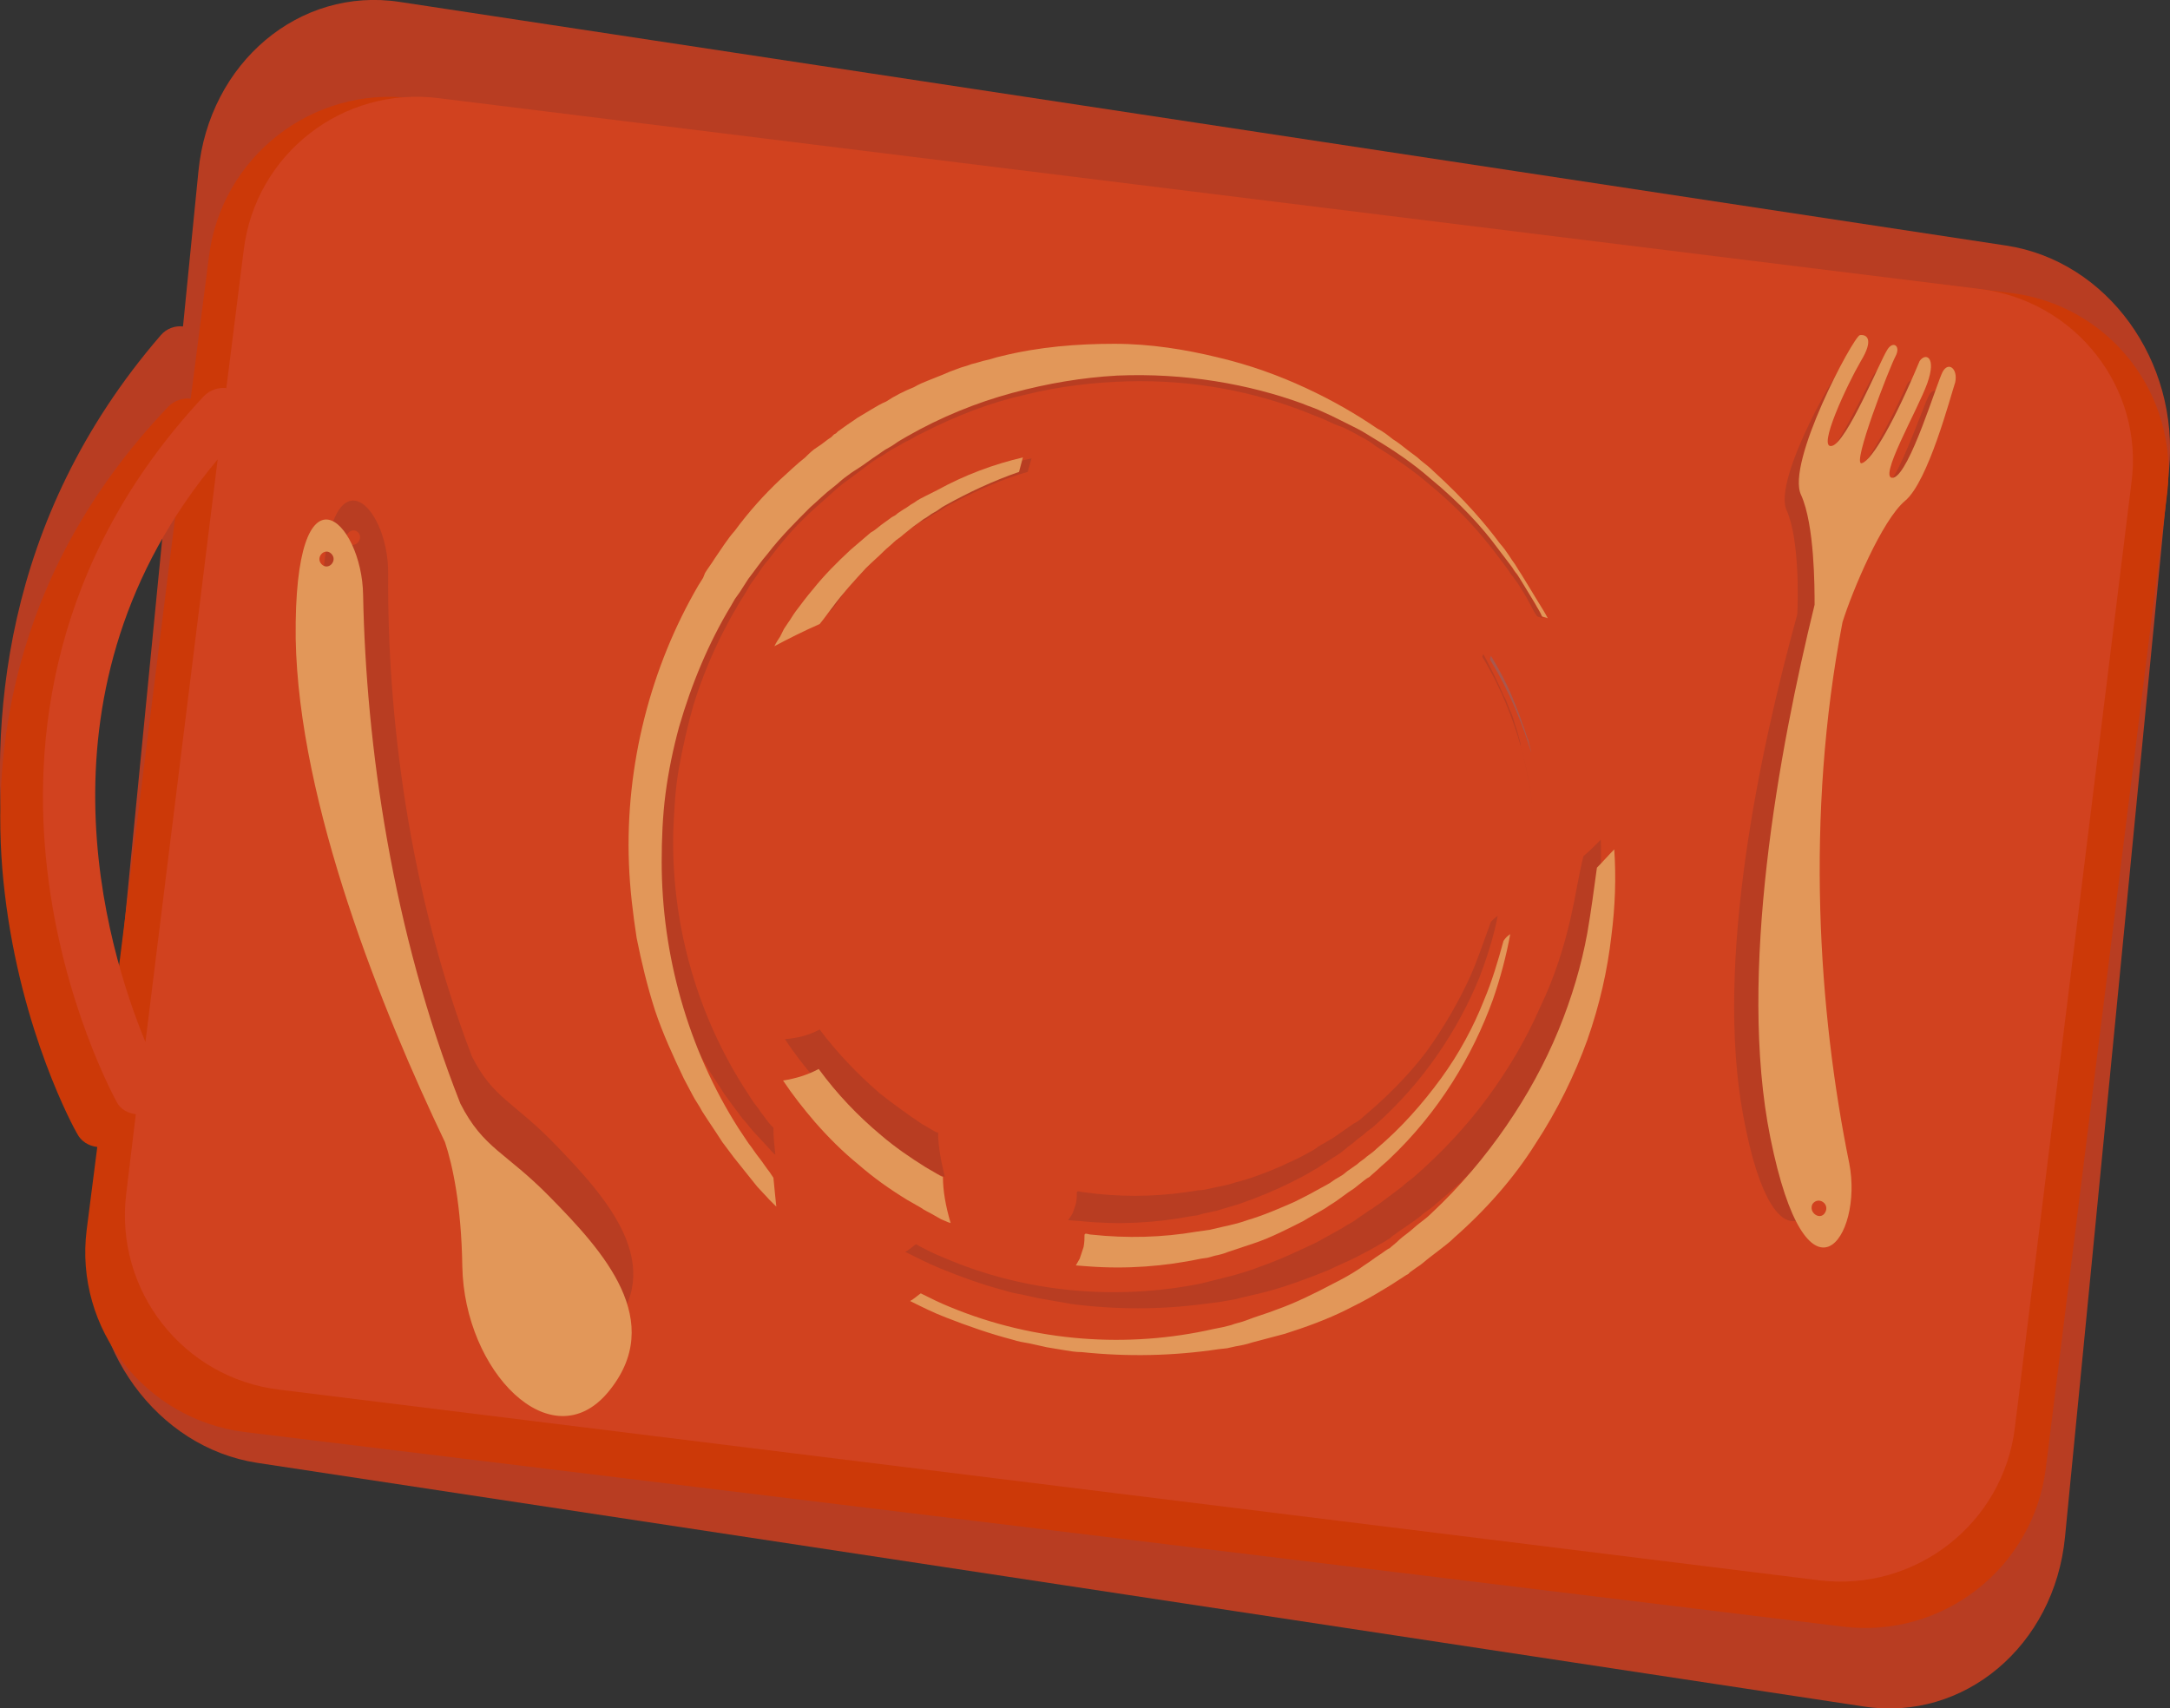 <?xml version="1.0" encoding="utf-8"?>
<!-- Generator: Adobe Illustrator 26.0.1, SVG Export Plug-In . SVG Version: 6.00 Build 0)  -->
<svg version="1.1" id="Layer_1" xmlns="http://www.w3.org/2000/svg" xmlns:xlink="http://www.w3.org/1999/xlink" x="0px" y="0px"
	 viewBox="0 0 225.3 177.4" style="enable-background:new 0 0 225.3 177.4;" xml:space="preserve">
<rect x="0" y="0" width="225.3" height="177.4" fill="#333333" stroke="none"/>
<style type="text/css">
	.st0{fill:#B83D22;}
	.st1{fill:#CC3908;}
	.st2{fill:#221F20;stroke:#FFFFFF;stroke-miterlimit:10;}
	.st3{fill:#D1421F;}
	.st4{fill:#E29759;}
	.st5{fill:#A9574E;}
</style>
<path class="st0" d="M208.3,25.5L41.5,0.2C31.1-1.4,21.7,6.5,20.6,17.8L19,33.9c-0.8-0.1-1.7,0.2-2.3,0.9C0.1,54-1.2,75.5,0.6,90.2
	c1.9,15.8,7.7,26.9,8,27.4c0.5,0.9,1.3,1.4,2.1,1.6l-0.9,9.4c-1.1,11.3,6.5,21.7,16.9,23.3l166.8,25.3c10.4,1.6,19.8-6.3,20.9-17.6
	l10.8-110.8C226.3,37.5,218.8,27.1,208.3,25.5z M11.5,110.5c-4.4-11-13.6-41.7,6.7-68.4L11.5,110.5z"/>
<path class="st1" d="M208.6,30.4L42.8,10.2C32.4,8.9,23,16.3,21.7,26.6l-1.9,14.8c-0.8-0.1-1.7,0.2-2.3,0.8
	C0.6,59.9-1.1,79.5,0.5,92.8c1.7,14.4,7.2,24.4,7.5,24.9c0.4,0.8,1.2,1.3,2.1,1.4L9,127.7c-1.3,10.3,6.1,19.7,16.4,21l165.9,20.2
	c10.4,1.3,19.8-6.1,21.1-16.4L225,51.3C226.3,41,219,31.6,208.6,30.4L208.6,30.4z M11,111.2c-4.2-10-12.8-37.8,7.8-62.4L11,111.2z"
	/>
<path class="st2" d="M112.1,24.9c0.5-0.4,1-0.7,1.5-1.1c0,0,0.1,0,0.1-0.1c-0.1,0-0.3,0-0.4,0c-2.7-0.1-5.5,0.1-8.3,0.4l1.1,1.3
	C108.1,25.2,110.1,25,112.1,24.9z"/>
<path class="st3" d="M205.5,30L45.6,10.2C35.6,8.9,26.5,16,25.3,26l-1.8,14.3c-0.8-0.1-1.7,0.2-2.3,0.8C5,58.4,3.4,77.4,4.9,90.3
	c1.6,13.9,7,23.7,7.2,24.1c0.4,0.8,1.2,1.2,2,1.3l-1,8.3c-1.2,10,5.9,19.1,15.9,20.3l159.9,19.8c10,1.2,19.1-5.9,20.3-15.9
	l12.1-98.1C222.6,40.3,215.5,31.2,205.5,30L205.5,30z M15.1,108.2c-4-9.7-12.4-36.7,7.5-60.5L15.1,108.2z"/>
<g>
	<path class="st0" d="M33.4,63.6c-0.1,16.2,7.9,36.7,13.9,49.7c0.7,2.3,1.5,6.3,1.5,12.3c-0.1,10.3,8.5,19.2,14.4,12.7
		c6.2-6.8-0.2-13.9-5.4-19.3c-4.4-4.6-6.6-4.9-8.8-9.3c-6.6-17.2-8.8-35.5-8.7-50.1C40.4,52.1,33.5,45.5,33.4,63.6z M37.2,55.3
		c0.6,0.7-0.4,1.7-1,1.1C35.5,55.7,36.5,54.6,37.2,55.3z"/>
	<path class="st0" d="M200.3,41c-0.6,1-3.5,9.9-5.2,10.2c-1.7,0.4,2.6-6.5,3.6-9.2c1-2.6-0.2-3-0.7-2.1c-2.5,5.6-5,9.6-6.1,9.9
		c-1.1,0.2,3-9.4,3.6-10.4s-0.2-1.6-0.9-0.6s-4.2,8.9-5.8,9.3c-1.6,0.3,1.7-6,3.1-8.2s0.6-2.7-0.1-2.5c-0.7,0.1-7.8,12.4-6.3,15.6
		c1.3,2.9,1.2,9.1,1.1,10.8c-3.9,14.2-8.6,36.1-5.6,52.1c3.3,17.9,9.2,10,7.9,2.7c-2.8-14.9-3.7-34.1,0.5-53c1.1-3,4.2-9.9,6.6-11.8
		c2.4-1.8,4.8-10.1,5.3-11.5C201.8,40.8,200.9,40,200.3,41L200.3,41z M186.5,123.1c-0.5,0.8-1.8-0.1-1.2-0.8
		C185.8,121.5,187.1,122.3,186.5,123.1z"/>
	<path class="st0" d="M80.1,116.9c-0.4-0.4-0.7-0.9-1.1-1.4c-0.3-0.5-0.7-0.9-1-1.4l-0.9-1.4c-5-8-7.4-17.2-7.2-26.3
		c0.1-2.3,0.2-4.5,0.6-6.7s0.9-4.4,1.5-6.5c1.3-4.2,3.2-8.2,5.5-11.8l0.4-0.7l0.5-0.7c0.3-0.4,0.6-0.9,0.9-1.3
		c0.7-0.8,1.3-1.7,2-2.5c1.3-1.6,2.9-3.1,4.4-4.4c0.8-0.7,1.5-1.4,2.4-2c0.4-0.3,0.8-0.6,1.2-0.9s0.8-0.6,1.2-0.9l0.6-0.4l0.7-0.4
		c0.4-0.3,0.9-0.6,1.3-0.8s0.8-0.5,1.3-0.7c0.4-0.2,0.8-0.5,1.3-0.7c3.5-1.8,7.1-3.2,10.7-4c3.6-0.9,7.2-1.3,10.6-1.4
		c6.9-0.2,13.3,1.1,18.6,3.2c0.7,0.3,1.3,0.5,2,0.8c0.6,0.3,1.3,0.6,1.9,0.8c0.6,0.3,1.2,0.6,1.7,0.9c0.6,0.3,1.1,0.6,1.6,1
		c2.1,1.3,4,2.6,5.6,4c3.2,2.6,5.3,5.1,6.7,6.9c0.7,0.9,1.2,1.6,1.5,2c0.3,0.5,0.5,0.7,0.5,0.7s0.2,0.3,0.5,0.7
		c0.3,0.5,0.8,1.2,1.3,2.2c0.2,0.4,0.4,0.8,0.7,1.2c0.2,0.1,0.4,0.1,0.6,0.2c-0.3-0.6-0.6-1.1-0.9-1.6c-0.5-1-1-1.7-1.3-2.2
		s-0.5-0.7-0.5-0.7s-0.2-0.2-0.5-0.7s-0.8-1.2-1.5-2.1c-1.3-1.8-3.4-4.4-6.5-7.2c-0.4-0.4-0.8-0.7-1.2-1.1s-0.9-0.7-1.3-1.1
		s-0.9-0.7-1.4-1.1s-1-0.8-1.5-1.1c-2.1-1.5-4.5-2.9-7.1-4.1c-2.7-1.3-5.6-2.4-8.9-3.2c-3.2-0.8-6.7-1.4-10.4-1.5s-7.6,0.2-11.5,1
		c-0.5,0.1-1,0.2-1.5,0.3s-1,0.2-1.5,0.4c-0.5,0.1-1,0.3-1.5,0.4l-0.7,0.2L99.6,39c-0.5,0.2-1,0.4-1.5,0.5c-0.5,0.2-1,0.4-1.5,0.6
		c-1,0.4-1.9,0.9-2.9,1.3c-0.5,0.2-1,0.5-1.4,0.8c-0.5,0.3-1,0.5-1.4,0.8s-0.9,0.5-1.3,0.8l-0.7,0.4l-0.1,0.1l-0.1,0.1l-0.2,0.1
		l-0.3,0.2c-0.4,0.3-0.9,0.6-1.4,0.9c-0.4,0.3-0.9,0.7-1.3,1c-0.9,0.7-1.7,1.4-2.6,2.1c-1.7,1.5-3.3,3.1-4.7,4.9
		c-0.8,0.9-1.4,1.8-2.1,2.7c-0.3,0.5-0.7,0.9-1,1.4l-0.5,0.7l-0.5,0.7c-5,7.8-7.8,17.4-7.7,27.1c0,2.4,0.2,4.9,0.6,7.3
		s1,4.8,1.7,7.1s1.7,4.6,2.8,6.8l0.9,1.6c0.3,0.5,0.6,1.1,0.9,1.6c0.6,1.1,1.3,2,1.9,3l1.1,1.5c0.4,0.5,0.7,1,1.1,1.4
		c0.4,0.5,0.8,1,1.2,1.4l1.2,1.3c0.2,0.2,0.4,0.5,0.7,0.7c-0.1-0.9-0.2-1.8-0.2-2.8L80.1,116.9z"/>
	<path class="st0" d="M163.1,95.2c-0.7,3.1-1.7,6.3-3.2,9.4c-1.4,3.2-3.2,6.3-5.4,9.3s-4.8,5.8-7.8,8.4c-0.4,0.3-0.8,0.6-1.1,0.9
		c-0.4,0.3-0.8,0.6-1.2,0.9s-0.8,0.6-1.2,0.9l-0.6,0.4c-0.1,0,0,0,0,0l-0.1,0.1l-0.2,0.1l-0.3,0.2c-0.4,0.3-0.9,0.6-1.3,0.9
		s-0.9,0.5-1.3,0.8c-0.9,0.5-1.8,1-2.7,1.5c-1.9,0.9-3.8,1.8-5.8,2.5c-1,0.4-2,0.7-3.1,1c-0.5,0.1-1.1,0.3-1.6,0.4l-0.8,0.2
		l-0.8,0.2c-8.6,1.7-18,1-26.6-2.7c-1-0.4-2-0.9-2.9-1.4c-0.3,0.2-0.5,0.4-0.8,0.6c-0.1,0.1-0.2,0.1-0.3,0.2
		c1.2,0.6,2.4,1.2,3.6,1.7c2.2,0.9,4.4,1.7,6.7,2.3c0.6,0.2,1.1,0.3,1.7,0.4l0.9,0.2l0.9,0.2c0.6,0.1,1.1,0.2,1.7,0.3
		s1.2,0.2,1.7,0.3c4.6,0.6,9.3,0.6,13.8,0l0.8-0.1l0.8-0.1c0.6-0.1,1.1-0.2,1.7-0.3c1.1-0.3,2.2-0.5,3.3-0.8
		c2.2-0.6,4.3-1.4,6.3-2.2c1-0.5,2-0.9,3-1.4c0.5-0.3,1-0.5,1.5-0.8s0.9-0.5,1.4-0.8l0.3-0.2l0.2-0.1l0.1-0.1l0.1-0.1l0.7-0.5
		c0.4-0.3,0.9-0.6,1.3-0.9s0.9-0.6,1.3-1c0.4-0.3,0.9-0.6,1.3-1c3.3-2.7,6.1-5.7,8.4-9c2.3-3.2,4.1-6.7,5.5-10.1s2.2-6.9,2.7-10.2
		c0.4-2.9,0.6-5.8,0.5-8.5c-0.6,0.6-1.2,1.2-1.8,1.7C163.9,90.9,163.6,93,163.1,95.2L163.1,95.2z"/>
	<path class="st0" d="M87.6,61.6c1.1-1.4,2.3-2.6,3.5-3.8c0.6-0.6,1.2-1.2,1.9-1.7c0.3-0.3,0.6-0.5,1-0.8c0.3-0.2,0.7-0.5,1-0.7
		l0.5-0.4L96,54c0.4-0.2,0.7-0.5,1.1-0.7s0.7-0.4,1-0.6s0.7-0.4,1.1-0.6c2.5-1.3,5-2.4,7.5-3.1l0.4-1.4c-2.9,0.6-5.8,1.6-8.7,3
		c-0.4,0.2-0.8,0.4-1.1,0.6c-0.4,0.2-0.8,0.4-1.1,0.6c-0.4,0.2-0.7,0.4-1.1,0.6l-0.5,0.3c-0.2,0.1-0.4,0.2-0.6,0.4
		c-0.4,0.2-0.7,0.5-1.1,0.7s-0.7,0.5-1.1,0.8c-0.7,0.5-1.4,1.1-2.1,1.7c-1.4,1.2-2.7,2.4-3.9,3.8c-0.6,0.7-1.2,1.4-1.8,2.1
		c-0.3,0.4-0.6,0.7-0.8,1.1l-0.4,0.6l-0.4,0.6c-0.2,0.3-0.4,0.6-0.6,0.9c1.5-0.8,3.1-1.4,4.6-2.1C86.8,62.7,87.2,62.2,87.6,61.6z"/>
	<path class="st0" d="M96.9,117.4l-1.2-0.7c-1.5-1-3-2.1-4.4-3.2c-2.3-2-4.4-4.2-6.2-6.6c-1.1,0.6-2.3,0.9-3.6,1
		c0.9,1.4,2,2.8,3.1,4.1c1.3,1.5,2.7,2.9,4.2,4.3c1.5,1.3,3.2,2.5,4.9,3.6l1.3,0.8c0.4,0.3,0.9,0.5,1.4,0.7l0.7,0.4
		c0.2,0.1,0.4,0.2,0.7,0.3l0.3,0.1c-0.4-1.6-0.7-3.2-0.7-4.6C97.2,117.6,97.1,117.5,96.9,117.4L96.9,117.4z"/>
	<path class="st0" d="M152.6,101.5c-1.2,2.6-2.7,5.2-4.5,7.7c-1.9,2.5-4.1,4.7-6.6,6.8c-0.3,0.3-0.6,0.5-1,0.7
		c-0.3,0.2-0.7,0.5-1,0.7s-0.7,0.5-1,0.7l-0.5,0.3l-0.5,0.3c-0.4,0.2-0.7,0.4-1.1,0.7c-0.4,0.2-0.7,0.4-1.1,0.6
		c-0.7,0.4-1.5,0.7-2.3,1.1c-1.6,0.7-3.2,1.3-4.8,1.7c-0.8,0.3-1.7,0.4-2.5,0.6c-0.4,0.1-0.9,0.2-1.3,0.2l-0.6,0.1l-0.7,0.1
		c-3.5,0.5-7,0.5-10.6,0c-0.2,0-0.4-0.1-0.6-0.1l-0.1,0.1c0,0.4,0,0.8-0.1,1.2l-0.1,0.3l-0.2,0.6l-0.1,0.2c-0.1,0.2-0.3,0.4-0.4,0.6
		l1.3,0.1c3.9,0.4,7.7,0.2,11.4-0.5l0.7-0.1l0.7-0.2c0.5-0.1,0.9-0.2,1.4-0.3c0.9-0.3,1.8-0.5,2.6-0.8c1.7-0.6,3.4-1.3,5-2.1
		c0.8-0.4,1.6-0.8,2.4-1.3c0.4-0.2,0.8-0.5,1.1-0.7c0.4-0.2,0.7-0.5,1.1-0.7l0.6-0.4l0.5-0.4c0.3-0.3,0.7-0.5,1-0.8s0.7-0.5,1-0.8
		s0.7-0.5,1-0.8c5.1-4.5,8.7-10,10.9-15.4c0.8-2.1,1.5-4.3,1.9-6.4c-0.3,0.2-0.5,0.4-0.7,0.6C154,97.9,153.4,99.7,152.6,101.5
		L152.6,101.5z"/>
	<path class="st0" d="M157.9,77.5c0.9,3.3,1.2,5.9,1.3,7.7v0.4c0-0.1,0-0.2,0-0.4C159.1,83.4,158.8,80.7,157.9,77.5
		c0-0.4-0.2-0.8-0.3-1.3c-0.1-0.4-0.3-0.9-0.4-1.3s-0.3-0.9-0.5-1.3c-0.2-0.5-0.3-0.9-0.6-1.4c-0.6-1.4-1.3-2.8-2.1-4.3
		c0,0.1-0.1,0.2-0.1,0.3C155.9,71.5,157.1,74.7,157.9,77.5L157.9,77.5z"/>
	<path class="st0" d="M159.3,87.3V88C159.3,88,159.3,87.7,159.3,87.3s0-1-0.1-1.7C159.3,86.3,159.3,86.9,159.3,87.3z"/>
</g>
<path class="st4" d="M30.7,66.3c0.3,17.2,9,38.7,15.5,52.3c0.8,2.4,1.7,6.6,1.8,12.9c0.2,10.9,9.2,20.1,15.1,13.1
	c6.2-7.4-0.5-14.7-6-20.3c-4.6-4.7-6.9-5-9.3-9.7c-7.1-18-9.8-37.3-10.1-52.8C37.6,54,30.5,47.2,30.7,66.3z M34.4,57.5
	c0.7,0.7-0.3,1.8-1,1.1S33.7,56.8,34.4,57.5z"/>
<path class="st4" d="M201.7,38.6c-0.6,1.1-3.4,10.5-5.1,11c-1.8,0.4,2.5-7,3.5-9.8s-0.2-3.2-0.8-2.3c-2.5,6-4.9,10.3-6,10.6
	s2.9-10,3.5-11.1s-0.3-1.7-0.9-0.6c-0.7,1.1-4.2,9.6-5.7,9.9c-1.6,0.4,1.6-6.4,3-8.8c1.4-2.3,0.6-2.8-0.1-2.7
	c-0.7,0.2-7.7,13.3-6.1,16.6c1.4,3.1,1.4,9.6,1.4,11.4c-3.7,15.1-8,38.4-4.6,55.3c3.8,18.9,9.7,10.4,8.2,2.7
	c-3.2-15.7-4.6-36-0.7-56.2c1-3.2,4.1-10.6,6.5-12.6s4.7-10.8,5.2-12.3C203.3,38.3,202.3,37.5,201.7,38.6L201.7,38.6z M189.5,125.9
	c-0.5,0.9-1.8,0-1.3-0.9C188.8,124.2,190,125,189.5,125.9z"/>
<path class="st4" d="M79.9,121.7c-0.4-0.5-0.7-1-1.1-1.5s-0.7-1-1.1-1.5l-1-1.5c-5.3-8.3-8-18.1-8-27.7c0-2.4,0.1-4.8,0.4-7.1
	s0.8-4.7,1.4-6.9c1.3-4.5,3.1-8.8,5.4-12.6l0.4-0.7l0.5-0.7c0.3-0.5,0.6-0.9,0.9-1.4c0.7-0.9,1.3-1.8,2-2.6c1.3-1.7,2.9-3.3,4.4-4.8
	c0.8-0.7,1.6-1.5,2.4-2.1c0.4-0.3,0.8-0.7,1.2-1s0.8-0.6,1.3-0.9l0.6-0.4l0.7-0.5c0.4-0.3,0.9-0.6,1.3-0.9s0.9-0.5,1.3-0.8
	s0.8-0.5,1.3-0.8c3.5-2,7.2-3.5,10.9-4.5s7.3-1.6,10.9-1.8c7.1-0.3,13.7,0.9,19.2,2.9c0.7,0.3,1.4,0.5,2,0.8
	c0.7,0.3,1.3,0.6,1.9,0.9s1.2,0.6,1.8,0.9s1.2,0.7,1.7,1c2.2,1.3,4.2,2.7,5.8,4.1c3.3,2.7,5.6,5.3,7,7.2c0.7,0.9,1.2,1.6,1.6,2.1
	c0.3,0.5,0.5,0.7,0.5,0.7s0.2,0.3,0.5,0.8s0.8,1.3,1.4,2.3c0.2,0.4,0.5,0.8,0.7,1.3c0.2,0.1,0.4,0.1,0.6,0.2c-0.3-0.6-0.7-1.2-1-1.7
	c-0.6-1-1.1-1.8-1.4-2.3s-0.5-0.8-0.5-0.8s-0.2-0.3-0.5-0.8c-0.4-0.5-0.8-1.3-1.6-2.2c-1.4-1.9-3.6-4.5-6.9-7.5
	c-0.4-0.4-0.8-0.7-1.3-1.1c-0.4-0.4-0.9-0.7-1.4-1.1s-1-0.8-1.5-1.1c-0.5-0.4-1-0.8-1.6-1.1c-2.2-1.5-4.6-2.9-7.4-4.2
	s-5.8-2.4-9.2-3.2c-3.3-0.8-6.9-1.4-10.7-1.4s-7.8,0.3-11.8,1.3c-0.5,0.1-1,0.3-1.5,0.4s-1,0.3-1.5,0.4c-0.5,0.2-1,0.3-1.5,0.5
	l-0.8,0.3l-0.7,0.3c-0.5,0.2-1,0.4-1.5,0.6s-1,0.4-1.5,0.7c-1,0.4-2,0.9-2.9,1.5c-0.5,0.2-1,0.5-1.5,0.8s-1,0.6-1.5,0.9
	c-0.4,0.3-0.9,0.6-1.3,0.9L87,44.8l-0.1,0.1L86.8,45l-0.2,0.1l-0.3,0.3c-0.5,0.3-0.9,0.7-1.4,1s-0.9,0.7-1.3,1.1
	c-0.9,0.7-1.7,1.5-2.6,2.3c-1.7,1.6-3.3,3.4-4.7,5.3C75.5,56,74.9,57,74.2,58c-0.3,0.5-0.7,1-1,1.5L73,60l-0.5,0.8
	c-4.9,8.4-7.6,18.6-7.2,28.9c0.1,2.6,0.4,5.1,0.8,7.7c0.5,2.5,1.1,5,1.9,7.5c0.8,2.4,1.9,4.8,3,7.1l0.9,1.7c0.3,0.6,0.7,1.1,1,1.7
	c0.7,1.1,1.4,2.1,2.1,3.2l1.2,1.6c0.4,0.5,0.8,1,1.2,1.5s0.8,1,1.2,1.5l1.3,1.4l0.7,0.7c-0.1-1-0.2-1.9-0.3-3L79.9,121.7z"/>
<path class="st4" d="M164.8,96.9c-0.6,3.3-1.6,6.7-3,10.1s-3.2,6.7-5.4,9.9s-4.8,6.3-7.8,9.1c-0.4,0.4-0.8,0.7-1.2,1s-0.8,0.7-1.2,1
	s-0.8,0.6-1.2,1l-0.6,0.5c-0.1,0,0,0,0,0l-0.1,0.1l-0.2,0.1l-0.3,0.2c-0.4,0.3-0.9,0.6-1.3,0.9s-0.9,0.6-1.3,0.9
	c-0.9,0.6-1.8,1.1-2.8,1.6c-1.9,1-3.9,2-5.9,2.7c-1,0.4-2.1,0.7-3.1,1.1c-0.5,0.2-1.1,0.3-1.6,0.5l-0.8,0.2l-1,0.2
	c-8.8,2-18.5,1.4-27.4-2.3c-1-0.4-2-0.9-3-1.4c-0.3,0.2-0.5,0.4-0.8,0.6c-0.1,0.1-0.2,0.1-0.3,0.2c1.2,0.6,2.4,1.2,3.7,1.7
	c2.3,0.9,4.6,1.7,6.9,2.3c0.6,0.2,1.2,0.3,1.8,0.4l0.9,0.2l0.9,0.2c0.6,0.1,1.2,0.2,1.8,0.3s1.2,0.2,1.8,0.2
	c4.8,0.5,9.5,0.4,14.2-0.3l0.9-0.1l0.9-0.2c0.6-0.1,1.1-0.2,1.7-0.4c1.1-0.3,2.3-0.6,3.4-0.9c2.2-0.7,4.4-1.5,6.4-2.5
	c1-0.5,2-1,3-1.6c0.5-0.3,1-0.6,1.5-0.9s0.9-0.6,1.4-0.9l0.3-0.2l0.2-0.1l0.1-0.1l0.1-0.1l0.7-0.5c0.5-0.3,0.9-0.7,1.3-1
	s0.9-0.7,1.3-1s0.9-0.7,1.3-1.1c3.3-2.9,6.2-6.2,8.4-9.7c2.3-3.5,4.1-7.2,5.4-10.8c1.3-3.7,2.1-7.3,2.5-10.8c0.4-3.1,0.5-6.1,0.3-9
	c-0.6,0.6-1.2,1.3-1.8,1.9C165.5,92.3,165.2,94.6,164.8,96.9L164.8,96.9z"/>
<path class="st4" d="M86.4,63.1c1.1-1.5,2.3-2.8,3.5-4.1c0.6-0.6,1.3-1.2,1.9-1.8c0.3-0.3,0.7-0.6,1-0.9s0.7-0.5,1-0.8l0.5-0.4
	l0.5-0.4c0.4-0.3,0.7-0.5,1.1-0.8c0.4-0.2,0.7-0.5,1.1-0.7s0.7-0.5,1.1-0.7c2.5-1.4,5.1-2.6,7.7-3.5l0.4-1.5c-3,0.7-6,1.8-8.9,3.4
	c-0.4,0.2-0.8,0.4-1.2,0.6s-0.8,0.4-1.2,0.7c-0.4,0.2-0.7,0.5-1.1,0.7l-0.6,0.4c-0.2,0.2-0.4,0.3-0.6,0.4c-0.4,0.3-0.7,0.5-1.1,0.8
	s-0.7,0.6-1.1,0.8c-0.7,0.6-1.4,1.2-2.1,1.8c-1.4,1.3-2.7,2.6-3.9,4.1c-0.6,0.7-1.2,1.5-1.8,2.3c-0.3,0.4-0.5,0.8-0.8,1.2l-0.4,0.6
	L81,66.1c-0.2,0.3-0.4,0.6-0.6,1c1.5-0.8,3.1-1.6,4.7-2.3C85.6,64.2,86,63.6,86.4,63.1z"/>
<path class="st4" d="M97.3,121.9l-1.2-0.7c-1.6-1-3.2-2.1-4.6-3.3c-2.4-2-4.6-4.3-6.5-6.9c-1.1,0.6-2.4,1-3.7,1.2
	c1,1.5,2.1,2.9,3.3,4.3c1.4,1.6,2.9,3.1,4.5,4.4c1.6,1.4,3.3,2.6,5.1,3.7l1.4,0.8c0.4,0.3,0.9,0.5,1.4,0.8l0.7,0.4
	c0.2,0.1,0.5,0.2,0.7,0.3l0.3,0.1c-0.5-1.7-0.8-3.3-0.8-4.8C97.6,122.1,97.5,122,97.3,121.9z"/>
<path class="st4" d="M154.1,103.8c-1.1,2.8-2.6,5.6-4.5,8.2s-4.1,5.1-6.7,7.3c-0.3,0.3-0.6,0.5-1,0.8c-0.3,0.3-0.7,0.5-1,0.8
	c-0.3,0.2-0.7,0.5-1,0.7l-0.5,0.4l-0.5,0.3c-0.4,0.2-0.7,0.5-1.1,0.7s-0.7,0.4-1.1,0.6c-0.7,0.4-1.5,0.8-2.3,1.2
	c-1.6,0.7-3.2,1.4-4.9,1.9c-0.8,0.3-1.7,0.5-2.6,0.7c-0.4,0.1-0.9,0.2-1.3,0.3l-0.7,0.1l-0.7,0.1c-3.5,0.6-7.2,0.7-10.9,0.3
	c-0.2,0-0.4-0.1-0.6-0.1l-0.1,0.1c0,0.4,0,0.8-0.1,1.3l-0.1,0.3l-0.2,0.6l-0.1,0.3c-0.1,0.2-0.3,0.5-0.4,0.7l1.3,0.1
	c4,0.3,7.9,0,11.7-0.8l0.7-0.1l0.7-0.2c0.5-0.1,0.9-0.2,1.4-0.4c0.9-0.3,1.8-0.6,2.7-0.9c1.8-0.6,3.5-1.5,5.1-2.3
	c0.8-0.5,1.6-0.9,2.4-1.4c0.4-0.3,0.8-0.5,1.2-0.8s0.7-0.5,1.1-0.8l0.6-0.4l0.5-0.4c0.4-0.3,0.7-0.6,1.1-0.8c0.3-0.3,0.7-0.6,1-0.9
	s0.7-0.6,1-0.9c5.2-4.9,8.7-10.8,10.8-16.6c0.8-2.3,1.4-4.6,1.8-6.8c-0.3,0.2-0.5,0.4-0.7,0.7C155.5,99.9,154.9,101.9,154.1,103.8
	L154.1,103.8z"/>
<path class="st5" d="M159,78.2c1,3.4,1.4,6.2,1.6,8.1v0.4c0-0.1,0-0.2,0-0.4C160.4,84.4,160,81.6,159,78.2c-0.1-0.4-0.2-0.9-0.3-1.3
	c-0.2-0.4-0.3-0.9-0.5-1.4s-0.3-0.9-0.5-1.4s-0.4-1-0.6-1.5c-0.6-1.5-1.4-3-2.3-4.5c0,0.1-0.1,0.2-0.1,0.4
	C156.8,71.9,158.1,75.3,159,78.2L159,78.2z"/>
<path class="st5" d="M160.7,88.5v0.8C160.7,89.3,160.7,89,160.7,88.5c0-0.4,0-1-0.1-1.8C160.7,87.5,160.7,88.1,160.7,88.5z"/>
</svg>

